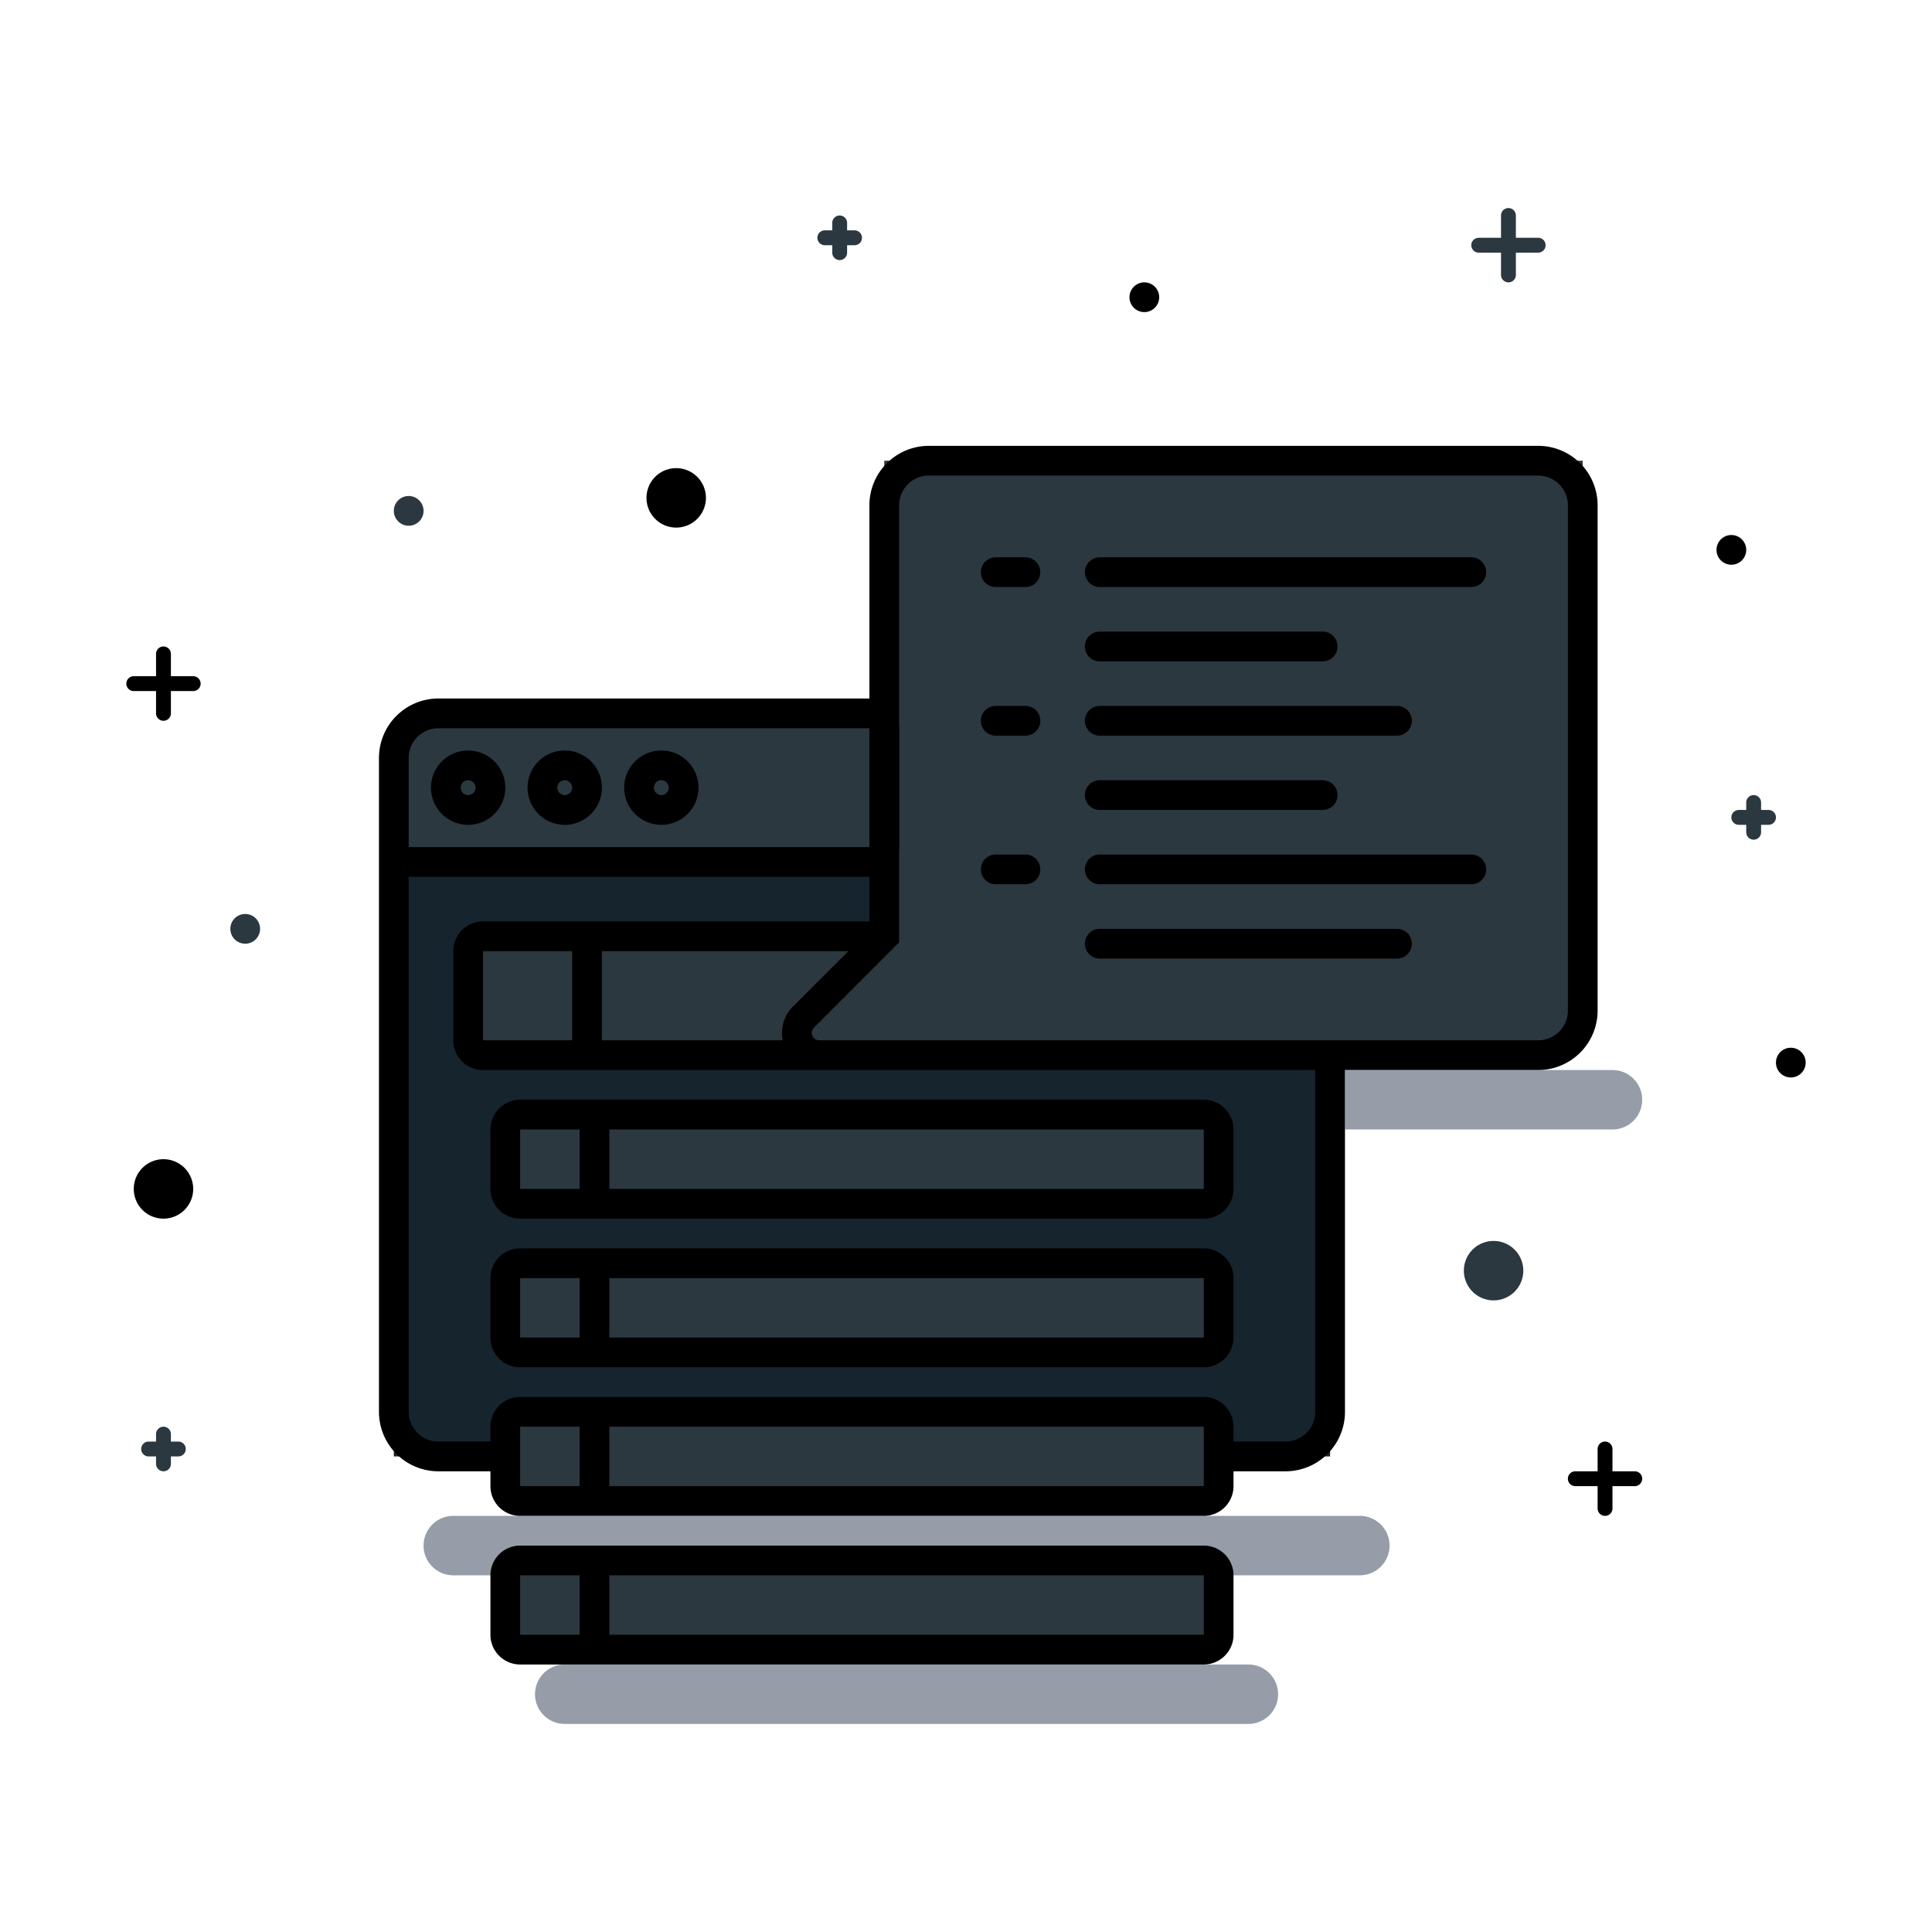 <svg id="Layer_1" data-name="Layer 1" xmlns="http://www.w3.org/2000/svg" viewBox="0 0 260 260"><defs><style>.cls-1{opacity:0.45;}.cls-2{fill:#16263D;}.cls-3{fill:#16242d;}.cls-4{fill:#2b383f;}</style></defs><title>imageCommand_dark</title><g id="Rectangle_16" data-name="Rectangle 16" class="cls-1"><path id="path0_fill" data-name="path0 fill" class="cls-2" d="M57,208a4,4,0,0,1,4-4H183a4,4,0,0,1,4,4h0a4,4,0,0,1-4,4H61a4,4,0,0,1-4-4Z"/></g><g id="Rectangle_16-2" data-name="Rectangle 16" class="cls-1"><path id="path1_fill" data-name="path1 fill" class="cls-2" d="M72,228a4,4,0,0,1,4-4h92a4,4,0,0,1,4,4h0a4,4,0,0,1-4,4H76a4,4,0,0,1-4-4Z"/></g><g id="fill"><g id="Rectangle_12" data-name="Rectangle 12"><path id="path2_fill" data-name="path2 fill" class="cls-3" d="M53,116H179v80H53Z"/></g><g id="Rectangle_13" data-name="Rectangle 13"><path id="path3_fill" data-name="path3 fill" class="cls-4" d="M63,125h53v17H63Z"/></g><g id="Rectangle_14" data-name="Rectangle 14"><path id="path4_fill" data-name="path4 fill" class="cls-4" d="M68,150h95v12H68Z"/></g><g id="Rectangle_14-2" data-name="Rectangle 14"><path id="path4_fill-2" data-name="path4 fill" class="cls-4" d="M68,170h95v12H68Z"/></g><g id="Rectangle_14-3" data-name="Rectangle 14"><path id="path4_fill-3" data-name="path4 fill" class="cls-4" d="M68,190h95v12H68Z"/></g><g id="Rectangle_14-4" data-name="Rectangle 14"><path id="path4_fill-4" data-name="path4 fill" class="cls-4" d="M68,210h95v12H68Z"/></g><g id="Rectangle_15" data-name="Rectangle 15"><path id="path5_fill" data-name="path5 fill" class="cls-4" d="M213,62H119v64l-9.58,9.91a3,3,0,0,0,2.15,5.09H213Z"/></g><g id="Ellipse_3" data-name="Ellipse 3"><path id="path6_fill" data-name="path6 fill" class="cls-4" d="M66,106a3,3,0,1,1-3-3A3,3,0,0,1,66,106Z"/></g><g id="Ellipse_3-2" data-name="Ellipse 3"><path id="path6_fill-2" data-name="path6 fill" class="cls-4" d="M79,106a3,3,0,1,1-3-3A3,3,0,0,1,79,106Z"/></g><g id="Ellipse_3-3" data-name="Ellipse 3"><path id="path6_fill-3" data-name="path6 fill" class="cls-4" d="M92,106a3,3,0,1,1-3-3A3,3,0,0,1,92,106Z"/></g><g id="Rectangle_3" data-name="Rectangle 3"><path id="path7_fill" data-name="path7 fill" class="cls-4" d="M53,97h66v19H53Z"/></g></g><g id="outline"><g id="Vector_5" data-name="Vector 5"><path id="path8_stroke" data-name="path8 stroke" d="M59,98h58V94H59Zm-4,92V116H51v74Zm0-74V102H51v14Zm62-18v16h4V98ZM53,118h64v-4H53Zm124,24v48h4V142Zm-4,52h-9v4h9ZM68,194H59v4h9ZM59,94a8,8,0,0,0-8,8h4a4,4,0,0,1,4-4Zm58,4h4a4,4,0,0,0-4-4Zm60,92a4,4,0,0,1-4,4v4a8,8,0,0,0,8-8ZM51,190a8,8,0,0,0,8,8v-4a4,4,0,0,1-4-4Zm66-76v4a4,4,0,0,0,4-4Z"/></g><g id="Ellipse_2" data-name="Ellipse 2"><path id="path9_stroke" data-name="path9 stroke" d="M64,106a1,1,0,0,1-1,1v4a5,5,0,0,0,5-5Zm-1,1a1,1,0,0,1-1-1H58a5,5,0,0,0,5,5Zm-1-1a1,1,0,0,1,1-1v-4a5,5,0,0,0-5,5Zm1-1a1,1,0,0,1,1,1h4a5,5,0,0,0-5-5Z"/></g><g id="Ellipse_2-2" data-name="Ellipse 2"><path id="path9_stroke-2" data-name="path9 stroke" d="M77,106a1,1,0,0,1-1,1v4a5,5,0,0,0,5-5Zm-1,1a1,1,0,0,1-1-1H71a5,5,0,0,0,5,5Zm-1-1a1,1,0,0,1,1-1v-4a5,5,0,0,0-5,5Zm1-1a1,1,0,0,1,1,1h4a5,5,0,0,0-5-5Z"/></g><g id="Ellipse_2-3" data-name="Ellipse 2"><path id="path9_stroke-3" data-name="path9 stroke" d="M90,106a1,1,0,0,1-1,1v4a5,5,0,0,0,5-5Zm-1,1a1,1,0,0,1-1-1H84a5,5,0,0,0,5,5Zm-1-1a1,1,0,0,1,1-1v-4a5,5,0,0,0-5,5Zm1-1a1,1,0,0,1,1,1h4a5,5,0,0,0-5-5Z"/></g><g id="Rectangle_5" data-name="Rectangle 5"><path id="path10_stroke" data-name="path10 stroke" d="M162,152v8h4v-8Zm-92,8v-8H66v8Zm0-8H80v-4H70Zm10,0h82v-4H80Zm82,8H80v4h82Zm-82,0H70v4H80Zm-2-10v12h4V150Zm-8,2v-4a4,4,0,0,0-4,4Zm96,0a4,4,0,0,0-4-4v4Zm-4,8v4a4,4,0,0,0,4-4Zm-96,0a4,4,0,0,0,4,4v-4Z"/></g><g id="Rectangle_5-2" data-name="Rectangle 5"><path id="path10_stroke-2" data-name="path10 stroke" d="M162,172v8h4v-8Zm-92,8v-8H66v8Zm0-8H80v-4H70Zm10,0h82v-4H80Zm82,8H80v4h82Zm-82,0H70v4H80Zm-2-10v12h4V170Zm-8,2v-4a4,4,0,0,0-4,4Zm96,0a4,4,0,0,0-4-4v4Zm-4,8v4a4,4,0,0,0,4-4Zm-96,0a4,4,0,0,0,4,4v-4Z"/></g><g id="Rectangle_5-3" data-name="Rectangle 5"><path id="path10_stroke-3" data-name="path10 stroke" d="M162,192v8h4v-8Zm-92,8v-8H66v8Zm0-8H80v-4H70Zm10,0h82v-4H80Zm82,8H80v4h82Zm-82,0H70v4H80Zm-2-10v12h4V190Zm-8,2v-4a4,4,0,0,0-4,4Zm96,0a4,4,0,0,0-4-4v4Zm-4,8v4a4,4,0,0,0,4-4Zm-96,0a4,4,0,0,0,4,4v-4Z"/></g><g id="Rectangle_5-4" data-name="Rectangle 5"><path id="path10_stroke-4" data-name="path10 stroke" d="M162,212v8h4v-8Zm-92,8v-8H66v8Zm0-8H80v-4H70Zm10,0h82v-4H80Zm82,8H80v4h82Zm-82,0H70v4H80Zm-2-10v12h4V210Zm-8,2v-4a4,4,0,0,0-4,4Zm96,0a4,4,0,0,0-4-4v4Zm-4,8v4a4,4,0,0,0,4-4Zm-96,0a4,4,0,0,0,4,4v-4Z"/></g><g id="Rectangle_11" data-name="Rectangle 11"><path id="path11_stroke" data-name="path11 stroke" d="M119,126l1.41,1.41.59-.58V126Zm-10.88,10.88,1.42,1.41ZM125,64h82V60H125Zm86,4v68h4V68Zm-4,72H119v4h88Zm-86-14V68h-4v58Zm-2,14h-8.76v4H119Zm-9.46-1.71,10.87-10.88-2.82-2.82-10.88,10.87ZM61,128v12h4V128Zm4,16H79v-4H65Zm14,0h40v-4H79Zm40-20H79v4h40Zm-40,0H65v4H79Zm2,18V126H77v16Zm44-82a8,8,0,0,0-8,8h4a4,4,0,0,1,4-4Zm82,4a4,4,0,0,1,4,4h4a8,8,0,0,0-8-8Zm4,72a4,4,0,0,1-4,4v4a8,8,0,0,0,8-8Zm-100.76,4a1,1,0,0,1-.7-1.71l-2.83-2.83a5,5,0,0,0,3.53,8.54ZM65,128v-4a4,4,0,0,0-4,4Zm-4,12a4,4,0,0,0,4,4v-4Z"/></g><g id="Vector_6" data-name="Vector 6"><path id="path12_stroke" data-name="path12 stroke" d="M134,75a2,2,0,0,0,0,4Zm4,4a2,2,0,0,0,0-4Zm-4,0h4V75h-4Z"/></g><g id="Vector_6-2" data-name="Vector 6"><path id="path13_stroke" data-name="path13 stroke" d="M148,75a2,2,0,0,0,0,4Zm50,4a2,2,0,0,0,0-4Zm-50,0h50V75H148Z"/></g><g id="Vector_6-3" data-name="Vector 6"><path id="path14_stroke" data-name="path14 stroke" d="M148,85a2,2,0,0,0,0,4Zm30,4a2,2,0,0,0,0-4Zm-30,0h30V85H148Z"/></g><g id="Vector_6-4" data-name="Vector 6"><path id="path15_stroke" data-name="path15 stroke" d="M148,95a2,2,0,0,0,0,4Zm40,4a2,2,0,0,0,0-4Zm-40,0h40V95H148Z"/></g><g id="Vector_6-5" data-name="Vector 6"><path id="path14_stroke-2" data-name="path14 stroke" d="M148,105a2,2,0,0,0,0,4Zm30,4a2,2,0,0,0,0-4Zm-30,0h30v-4H148Z"/></g><g id="Vector_6-6" data-name="Vector 6"><path id="path13_stroke-2" data-name="path13 stroke" d="M148,115a2,2,0,0,0,0,4Zm50,4a2,2,0,0,0,0-4Zm-50,0h50v-4H148Z"/></g><g id="Vector_6-7" data-name="Vector 6"><path id="path15_stroke-2" data-name="path15 stroke" d="M148,125a2,2,0,0,0,0,4Zm40,4a2,2,0,0,0,0-4Zm-40,0h40v-4H148Z"/></g><g id="Vector_6-8" data-name="Vector 6"><path id="path12_stroke-2" data-name="path12 stroke" d="M134,95a2,2,0,0,0,0,4Zm4,4a2,2,0,0,0,0-4Zm-4,0h4V95h-4Z"/></g><g id="Vector_6-9" data-name="Vector 6"><path id="path12_stroke-3" data-name="path12 stroke" d="M134,115a2,2,0,0,0,0,4Zm4,4a2,2,0,0,0,0-4Zm-4,0h4v-4h-4Z"/></g></g><g id="shadows"><g id="Rectangle_17" data-name="Rectangle 17" class="cls-1"><path id="path16_fill" data-name="path16 fill" class="cls-2" d="M181,144h36a4,4,0,0,1,4,4h0a4,4,0,0,1-4,4H181Z"/></g></g><g id="Union"><path id="path17_fill" data-name="path17 fill" class="cls-4" d="M202,37a1,1,0,0,0,2,0V34h3a1,1,0,0,0,0-2h-3V29a1,1,0,0,0-2,0v3h-3a1,1,0,0,0,0,2h3Z"/></g><g id="Union-2" data-name="Union"><path id="path18_fill" data-name="path18 fill" d="M215,203a1,1,0,0,0,2,0v-3h3a1,1,0,0,0,0-2h-3v-3a1,1,0,0,0-2,0v3h-3a1,1,0,0,0,0,2h3Z"/></g><g id="Union-3" data-name="Union"><path id="path19_fill" data-name="path19 fill" d="M21,96a1,1,0,0,0,2,0V93h3a1,1,0,0,0,0-2H23V88a1,1,0,0,0-2,0v3H18a1,1,0,0,0,0,2h3Z"/></g><g id="Union-4" data-name="Union"><path id="path20_fill" data-name="path20 fill" class="cls-4" d="M112,34a1,1,0,0,0,2,0V33h1a1,1,0,0,0,0-2h-1V30a1,1,0,0,0-2,0v1h-1a1,1,0,0,0,0,2h1Z"/></g><g id="Union-5" data-name="Union"><path id="path21_fill" data-name="path21 fill" class="cls-4" d="M21,197a1,1,0,0,0,2,0v-1h1a1,1,0,0,0,0-2H23v-1a1,1,0,0,0-2,0v1H20a1,1,0,0,0,0,2h1Z"/></g><g id="Union-6" data-name="Union"><path id="path22_fill" data-name="path22 fill" class="cls-4" d="M235,112a1,1,0,0,0,2,0v-1h1a1,1,0,0,0,0-2h-1v-1a1,1,0,0,0-2,0v1h-1a1,1,0,0,0,0,2h1Z"/></g><g id="Ellipse_9" data-name="Ellipse 9"><path id="path23_fill" data-name="path23 fill" d="M95,67a4,4,0,1,1-4-4A4,4,0,0,1,95,67Z"/></g><g id="Ellipse_9-2" data-name="Ellipse 9"><path id="path23_fill-2" data-name="path23 fill" class="cls-4" d="M205,171a4,4,0,1,1-4-4A4,4,0,0,1,205,171Z"/></g><g id="Ellipse_9-3" data-name="Ellipse 9"><path id="path24_fill" data-name="path24 fill" d="M26,160a4,4,0,1,1-4-4A4,4,0,0,1,26,160Z"/></g><g id="Ellipse_9-4" data-name="Ellipse 9"><path id="path25_fill" data-name="path25 fill" d="M156,40a2,2,0,1,1-2-2A2,2,0,0,1,156,40Z"/></g><g id="Ellipse_9-5" data-name="Ellipse 9"><path id="path25_fill-2" data-name="path25 fill" class="cls-4" d="M35,125a2,2,0,1,1-2-2A2,2,0,0,1,35,125Z"/></g><g id="Ellipse_9-6" data-name="Ellipse 9"><path id="path25_fill-3" data-name="path25 fill" class="cls-4" d="M57,68.75a2,2,0,1,1-2-2A2,2,0,0,1,57,68.75Z"/></g><g id="Ellipse_9-7" data-name="Ellipse 9"><path id="path25_fill-4" data-name="path25 fill" d="M235,74a2,2,0,1,1-2-2A2,2,0,0,1,235,74Z"/></g><g id="Ellipse_9-8" data-name="Ellipse 9"><path id="path25_fill-5" data-name="path25 fill" d="M243,143a2,2,0,1,1-2-2A2,2,0,0,1,243,143Z"/></g></svg>